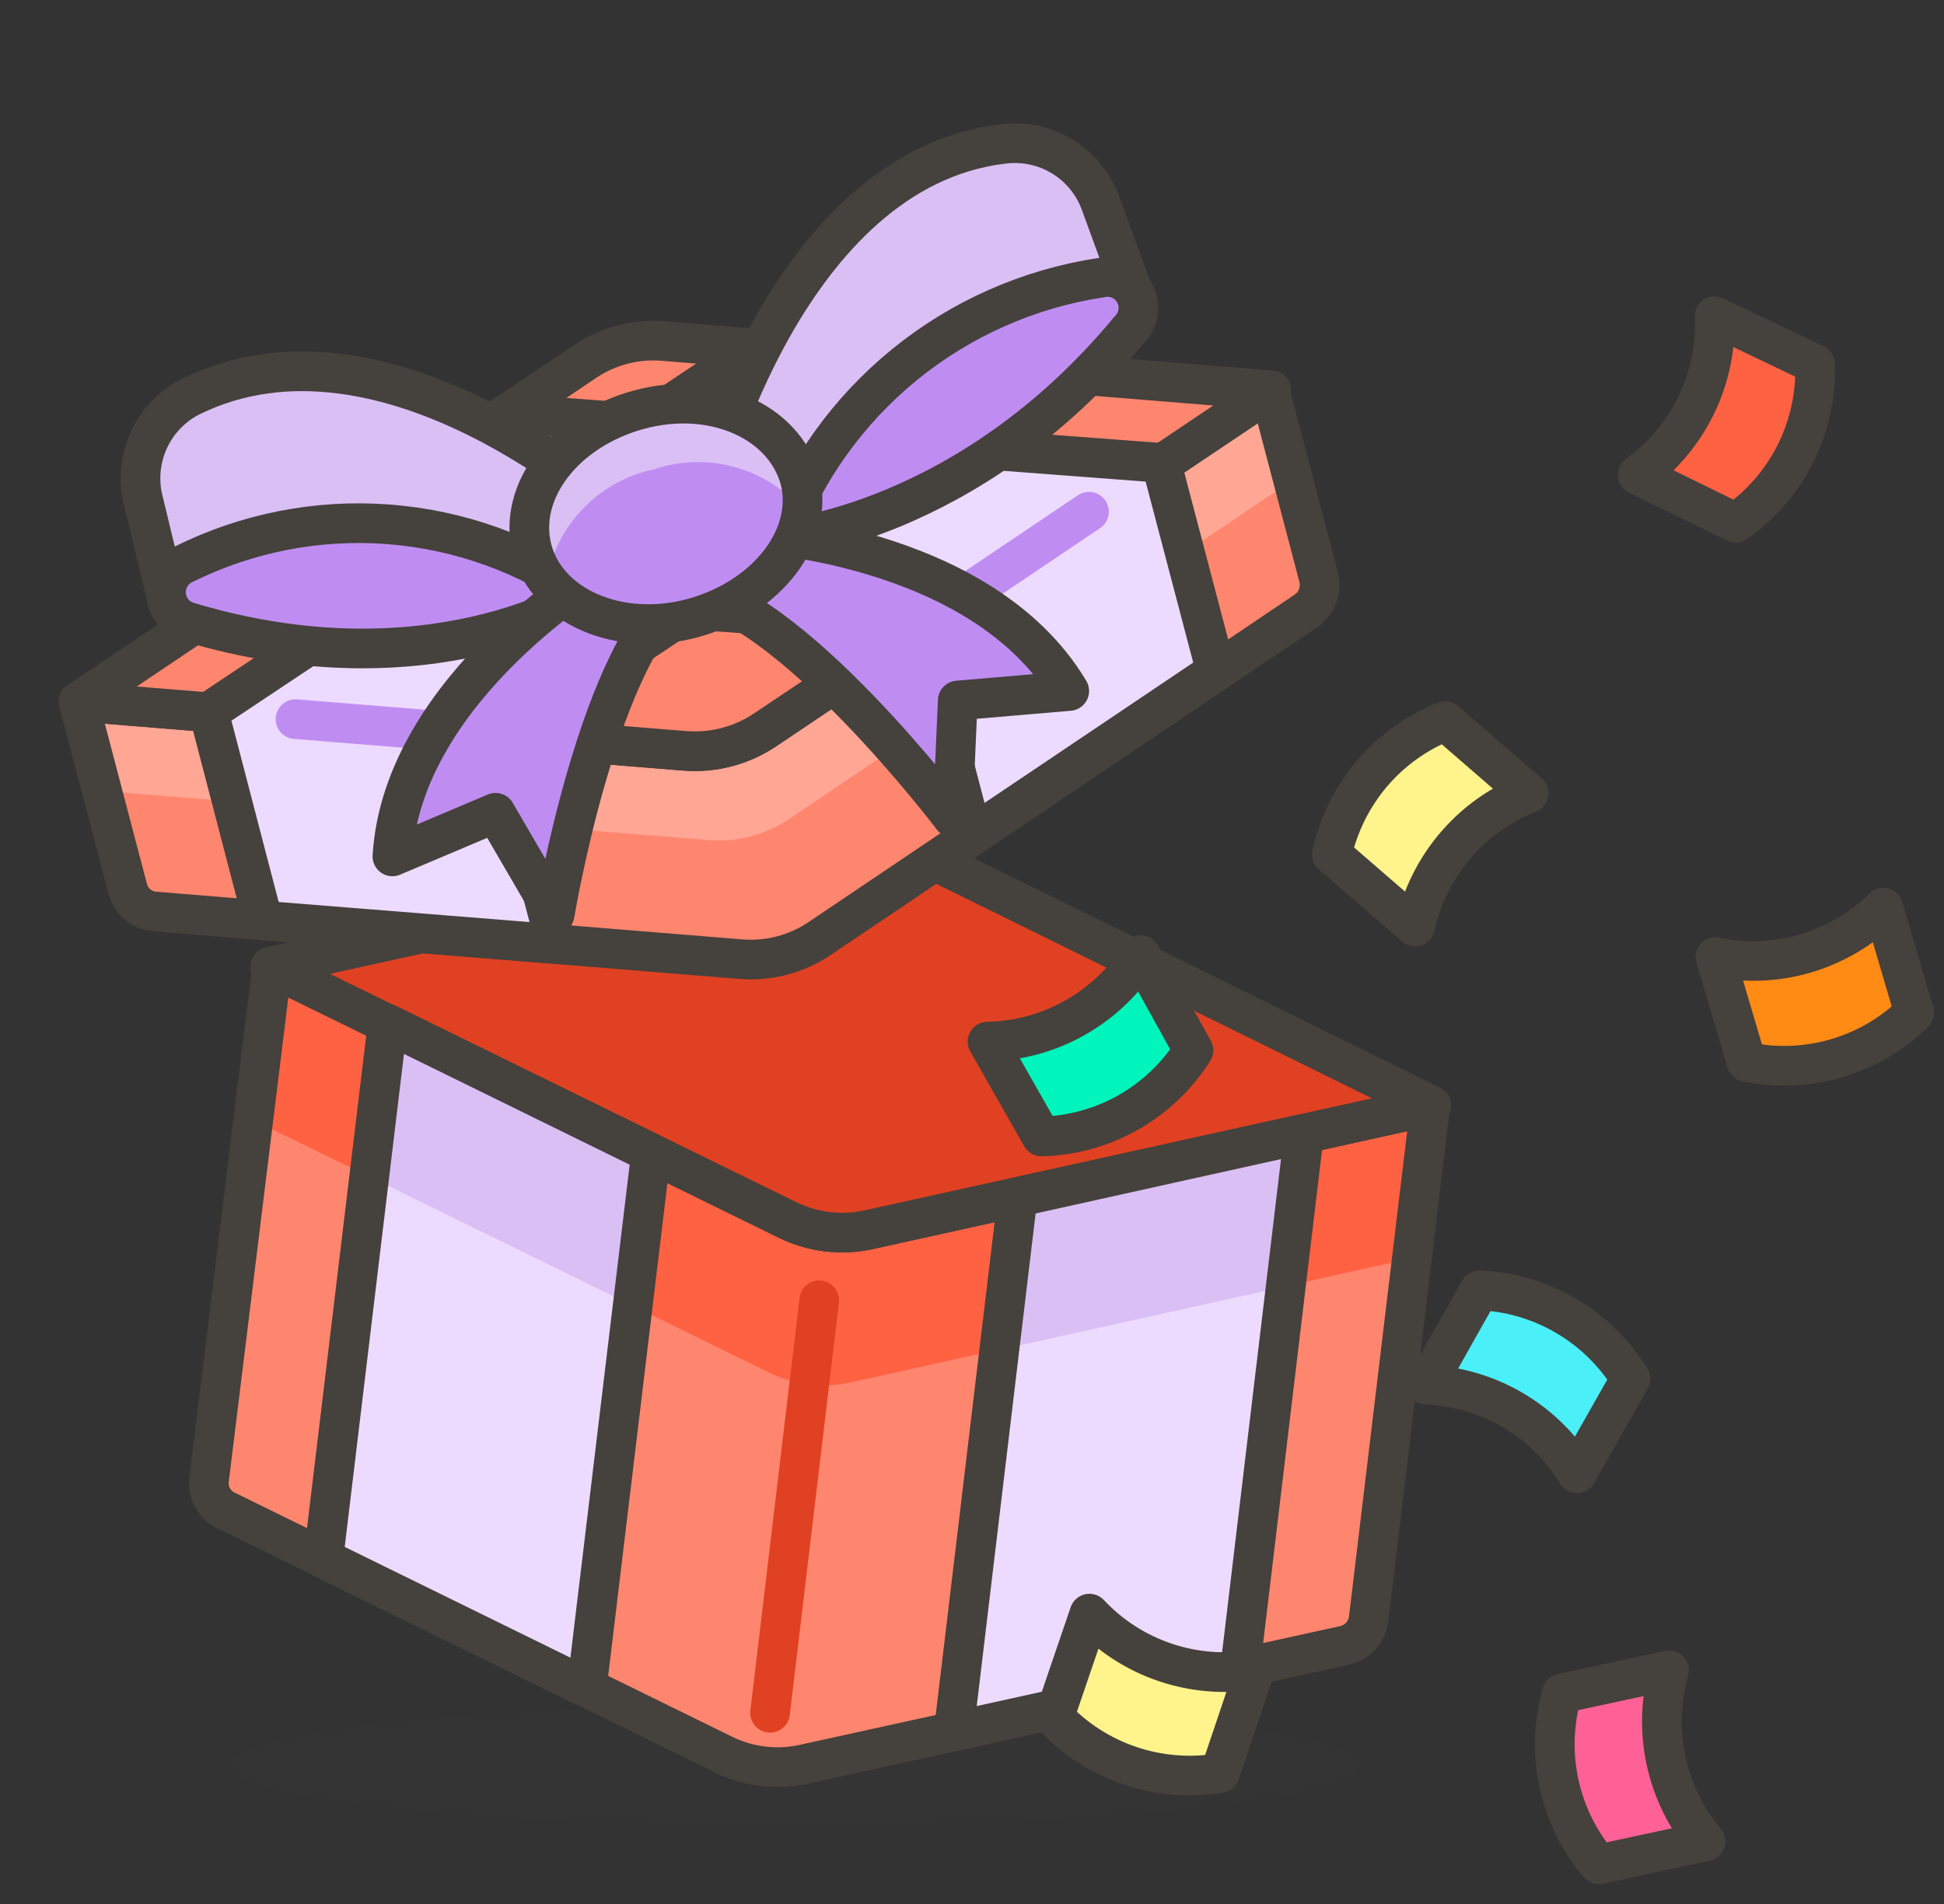<svg xmlns="http://www.w3.org/2000/svg" width="49" height="48" viewBox="0 0 49 48" fill="none">
  <rect x="0" y="0" width="49" height="48" fill="#333333" stroke="none"/>
  <g clip-path="url(#clip0_189_14026)">
    <path opacity="0.15" d="M5.811 44.5C5.811 44.697 6.178 44.892 6.892 45.074C7.606 45.256 8.653 45.421 9.973 45.561C11.292 45.7 12.859 45.81 14.583 45.886C16.307 45.961 18.154 46 20.02 46C21.887 46 23.734 45.961 25.459 45.886C27.183 45.81 28.749 45.7 30.069 45.561C31.388 45.421 32.435 45.256 33.149 45.074C33.863 44.892 34.23 44.697 34.23 44.5C34.23 44.102 32.733 43.721 30.069 43.439C27.404 43.158 23.789 43 20.02 43C16.252 43 12.637 43.158 9.973 43.439C7.308 43.721 5.811 44.102 5.811 44.5Z" fill="#45413C"/>
    <path d="M19.859 30.76L6.859 24.37L5.269 37.3C5.25 37.459 5.281 37.62 5.358 37.76C5.435 37.9 5.555 38.012 5.699 38.08L18.249 44.24C18.871 44.541 19.575 44.625 20.249 44.48L33.899 41.48C34.056 41.443 34.197 41.358 34.304 41.239C34.411 41.119 34.479 40.97 34.499 40.81L36.049 27.88L21.899 31C21.212 31.153 20.493 31.068 19.859 30.76Z" fill="#FF866E"/>
    <path d="M21.9 31C21.224 31.141 20.52 31.053 19.9 30.75L6.9 24.36L6.35 28.22L19.4 34.61C20.02 34.914 20.724 35.002 21.4 34.86L35.59 31.72L36.05 27.87L21.9 31Z" fill="#FF6242"/>
    <path d="M19.859 30.76L6.859 24.37L5.269 37.3C5.25 37.459 5.281 37.62 5.358 37.76C5.435 37.9 5.555 38.012 5.699 38.08L18.249 44.24C18.871 44.541 19.575 44.625 20.249 44.48L33.899 41.48C34.056 41.443 34.197 41.358 34.304 41.239C34.411 41.119 34.479 40.97 34.499 40.81L36.049 27.88L21.899 31C21.212 31.153 20.493 31.068 19.859 30.76Z" stroke="#45413C" stroke-linecap="round" stroke-linejoin="round"/>
    <path d="M19.41 43.18L20.65 32.78" stroke="#E04122" stroke-linecap="round" stroke-linejoin="round"/>
    <path d="M36.081 27.87L23.081 21.47C22.459 21.171 21.755 21.087 21.081 21.23L6.811 24.37L19.86 30.76C20.481 31.062 21.185 31.15 21.86 31.01L36.081 27.87Z" fill="#E04122" stroke="#45413C" stroke-linecap="round" stroke-linejoin="round"/>
    <path d="M9.77 25.81L8.15 39.29L14.79 42.55L16.41 29.07L9.77 25.81Z" fill="#EDDBFF"/>
    <path d="M9.771 25.81L9.301 29.66L15.951 32.92L16.411 29.07L9.771 25.81Z" fill="#DABFF5"/>
    <path d="M9.77 25.81L8.15 39.29L14.79 42.55L16.41 29.07L9.77 25.81Z" stroke="#45413C" stroke-linecap="round" stroke-linejoin="round"/>
    <path d="M32.869 28.58L31.259 42.06L24.039 43.65L25.649 30.18L32.869 28.58Z" fill="#EDDBFF"/>
    <path d="M32.87 28.58L32.41 32.43L25.189 34.03L25.649 30.18L32.87 28.58Z" fill="#DABFF5"/>
    <path d="M32.869 28.58L31.259 42.06L24.039 43.65L25.649 30.18L32.869 28.58Z" stroke="#45413C" stroke-linecap="round" stroke-linejoin="round"/>
    <path d="M17.28 18.93L1.98 17.69L3.22 22.41C3.26 22.566 3.349 22.705 3.473 22.807C3.597 22.91 3.75 22.97 3.91 22.98L18.66 24.18C19.367 24.24 20.073 24.057 20.66 23.66L32.92 15.4C33.052 15.308 33.153 15.179 33.21 15.029C33.267 14.879 33.277 14.716 33.24 14.56L32.001 9.84L19.27 18.41C18.683 18.799 17.983 18.982 17.28 18.93Z" fill="#FF866E"/>
    <path d="M19.27 18.41C18.68 18.801 17.976 18.984 17.27 18.93L1.98 17.69L2.57 19.94L17.87 21.18C18.576 21.233 19.28 21.05 19.87 20.66L32.6 12.09L32.011 9.84L19.27 18.41Z" fill="#FFA694"/>
    <path d="M17.28 18.93L1.98 17.69L3.22 22.41C3.26 22.566 3.349 22.705 3.473 22.807C3.597 22.91 3.75 22.97 3.91 22.98L18.66 24.18C19.367 24.24 20.073 24.057 20.66 23.66L32.92 15.4C33.052 15.308 33.153 15.179 33.21 15.029C33.267 14.879 33.277 14.716 33.24 14.56L32.001 9.84L19.27 18.41C18.683 18.799 17.983 18.982 17.28 18.93Z" stroke="#45413C" stroke-linecap="round" stroke-linejoin="round"/>
    <path d="M1.98 17.69L14.751 9.11C15.339 8.715 16.045 8.535 16.75 8.6L32.05 9.84L19.27 18.41C18.68 18.801 17.976 18.984 17.27 18.93L1.98 17.69Z" fill="#FF866E" stroke="#45413C" stroke-linecap="round" stroke-linejoin="round"/>
    <path d="M19.03 8.78L5.26 17.95L6.63 23.21L14.01 23.8L12.63 18.55L26.4 9.38L19.03 8.78Z" fill="#EDDBFF" stroke="#45413C" stroke-linecap="round" stroke-linejoin="round"/>
    <path d="M7.449 18.13L11.169 18.43" stroke="#BF8DF2" stroke-linecap="round" stroke-linejoin="round"/>
    <path d="M12.78 10.42L29.27 11.67L30.65 16.92L24.51 21.05L23.14 15.8L6.65 14.55L12.78 10.42Z" fill="#EDDBFF" stroke="#45413C" stroke-linecap="round" stroke-linejoin="round"/>
    <path d="M27.449 12.9L24.359 14.98" stroke="#BF8DF2" stroke-linecap="round" stroke-linejoin="round"/>
    <path d="M19.651 13.6L17.811 12.29C17.811 12.29 19.811 4.29 25.27 3.63C25.796 3.559 26.329 3.671 26.781 3.948C27.233 4.225 27.576 4.65 27.75 5.15L28.61 7.5L19.651 13.6Z" fill="#DABFF5" stroke="#45413C" stroke-linecap="round" stroke-linejoin="round"/>
    <path d="M19.65 13.6C19.65 13.6 24.39 13.23 28.46 8.32C28.581 8.202 28.66 8.047 28.686 7.88C28.712 7.713 28.682 7.542 28.602 7.393C28.522 7.244 28.395 7.125 28.242 7.054C28.088 6.983 27.916 6.964 27.75 7C25.933 7.275 24.223 8.032 22.798 9.193C21.374 10.354 20.287 11.876 19.65 13.6Z" fill="#BF8DF2" stroke="#45413C" stroke-linecap="round" stroke-linejoin="round"/>
    <path d="M14.751 15L15.561 12.89C15.561 12.89 9.751 7.56 4.801 10C4.335 10.237 3.964 10.626 3.748 11.102C3.532 11.578 3.483 12.113 3.611 12.62L4.201 15.06L14.751 15Z" fill="#DABFF5" stroke="#45413C" stroke-linecap="round" stroke-linejoin="round"/>
    <path d="M14.749 15C14.749 15 10.849 17.51 4.749 15.68C4.598 15.636 4.463 15.548 4.363 15.427C4.262 15.305 4.201 15.156 4.187 14.999C4.173 14.842 4.206 14.685 4.284 14.547C4.361 14.41 4.478 14.299 4.619 14.23C6.22 13.432 8.007 13.082 9.791 13.218C11.574 13.354 13.288 13.969 14.749 15Z" fill="#BF8DF2" stroke="#45413C" stroke-linecap="round" stroke-linejoin="round"/>
    <path d="M15.251 14.3C15.251 14.3 10.151 17.3 9.891 21.59L12.491 20.49L13.981 23.05C13.981 23.05 15.101 16.27 17.271 14.83L15.251 14.3ZM18.811 13.42C18.811 13.42 24.711 13.67 26.951 17.42L24.141 17.66L24.011 20.61C24.011 20.61 19.861 15.13 17.271 14.86L18.811 13.42Z" fill="#BF8DF2" stroke="#45413C" stroke-linecap="round" stroke-linejoin="round"/>
    <path d="M20.159 12.07C20.539 13.52 19.329 15.07 17.469 15.58C15.609 16.09 13.779 15.29 13.409 13.84C13.039 12.39 14.229 10.84 16.099 10.33C17.969 9.82 19.749 10.62 20.159 12.07Z" fill="#BF8DF2"/>
    <path d="M16.491 11.83C17.139 11.611 17.837 11.59 18.497 11.768C19.158 11.946 19.75 12.315 20.201 12.83C20.25 12.566 20.25 12.294 20.201 12.03C19.821 10.58 18.001 9.8 16.141 10.29C14.281 10.78 13.071 12.35 13.451 13.8C13.519 14.058 13.638 14.299 13.801 14.51C13.94 13.85 14.269 13.245 14.747 12.769C15.224 12.293 15.83 11.967 16.491 11.83Z" fill="#DABFF5"/>
    <path d="M20.159 12.07C20.539 13.52 19.329 15.07 17.469 15.58C15.609 16.09 13.779 15.29 13.409 13.84C13.039 12.39 14.229 10.84 16.099 10.33C17.969 9.82 19.749 10.62 20.159 12.07Z" stroke="#45413C" stroke-linecap="round" stroke-linejoin="round"/>
    <path d="M30.081 26.48C29.671 27.129 29.106 27.667 28.438 28.046C27.77 28.424 27.018 28.632 26.251 28.65L24.891 26.26C25.664 26.245 26.422 26.038 27.096 25.657C27.77 25.277 28.338 24.735 28.751 24.08L30.081 26.48Z" fill="#00F5BC" stroke="#45413C" stroke-linecap="round" stroke-linejoin="round"/>
    <path d="M45.749 9.18C45.775 9.96 45.606 10.735 45.257 11.434C44.907 12.132 44.389 12.732 43.749 13.18L41.279 11.97C41.908 11.515 42.415 10.912 42.753 10.214C43.092 9.516 43.252 8.745 43.219 7.97L45.749 9.18Z" fill="#FF6242" stroke="#45413C" stroke-linecap="round" stroke-linejoin="round"/>
    <path d="M40.299 47C39.802 46.414 39.457 45.714 39.295 44.962C39.133 44.21 39.158 43.43 39.369 42.69L42.069 42.11C41.858 42.849 41.832 43.629 41.993 44.38C42.153 45.131 42.495 45.832 42.989 46.42L40.299 47Z" fill="#FF6196" stroke="#45413C" stroke-linecap="round" stroke-linejoin="round"/>
    <path d="M48.25 25.53C47.701 26.068 47.028 26.463 46.29 26.679C45.553 26.895 44.773 26.927 44.02 26.77L43.24 24.13C43.994 24.285 44.774 24.253 45.512 24.035C46.249 23.816 46.922 23.42 47.47 22.88L48.25 25.53Z" fill="#FF8A14" stroke="#45413C" stroke-linecap="round" stroke-linejoin="round"/>
    <path d="M37.289 32.53C38.058 32.562 38.808 32.781 39.472 33.17C40.137 33.559 40.695 34.105 41.099 34.76L39.749 37.14C39.349 36.484 38.792 35.937 38.129 35.548C37.466 35.159 36.717 34.94 35.949 34.91L37.289 32.53Z" fill="#4AEFF7" stroke="#45413C" stroke-linecap="round" stroke-linejoin="round"/>
    <path d="M30.75 44.7C29.991 44.825 29.213 44.761 28.485 44.516C27.756 44.27 27.099 43.849 26.57 43.29L27.46 40.68C27.985 41.241 28.64 41.663 29.368 41.909C30.096 42.155 30.873 42.217 31.63 42.09L30.75 44.7ZM33.57 21.54C33.736 20.788 34.083 20.089 34.581 19.503C35.08 18.917 35.715 18.463 36.43 18.18L38.53 20C37.814 20.281 37.178 20.735 36.679 21.322C36.181 21.908 35.834 22.608 35.67 23.36L33.57 21.54Z" fill="#FFF48C" stroke="#45413C" stroke-linecap="round" stroke-linejoin="round"/>
  </g>
  <defs>
    <clipPath id="clip0_189_14026">
      <rect width="48" height="48" fill="white" transform="translate(0.75)"/>
    </clipPath>
  </defs>
</svg>